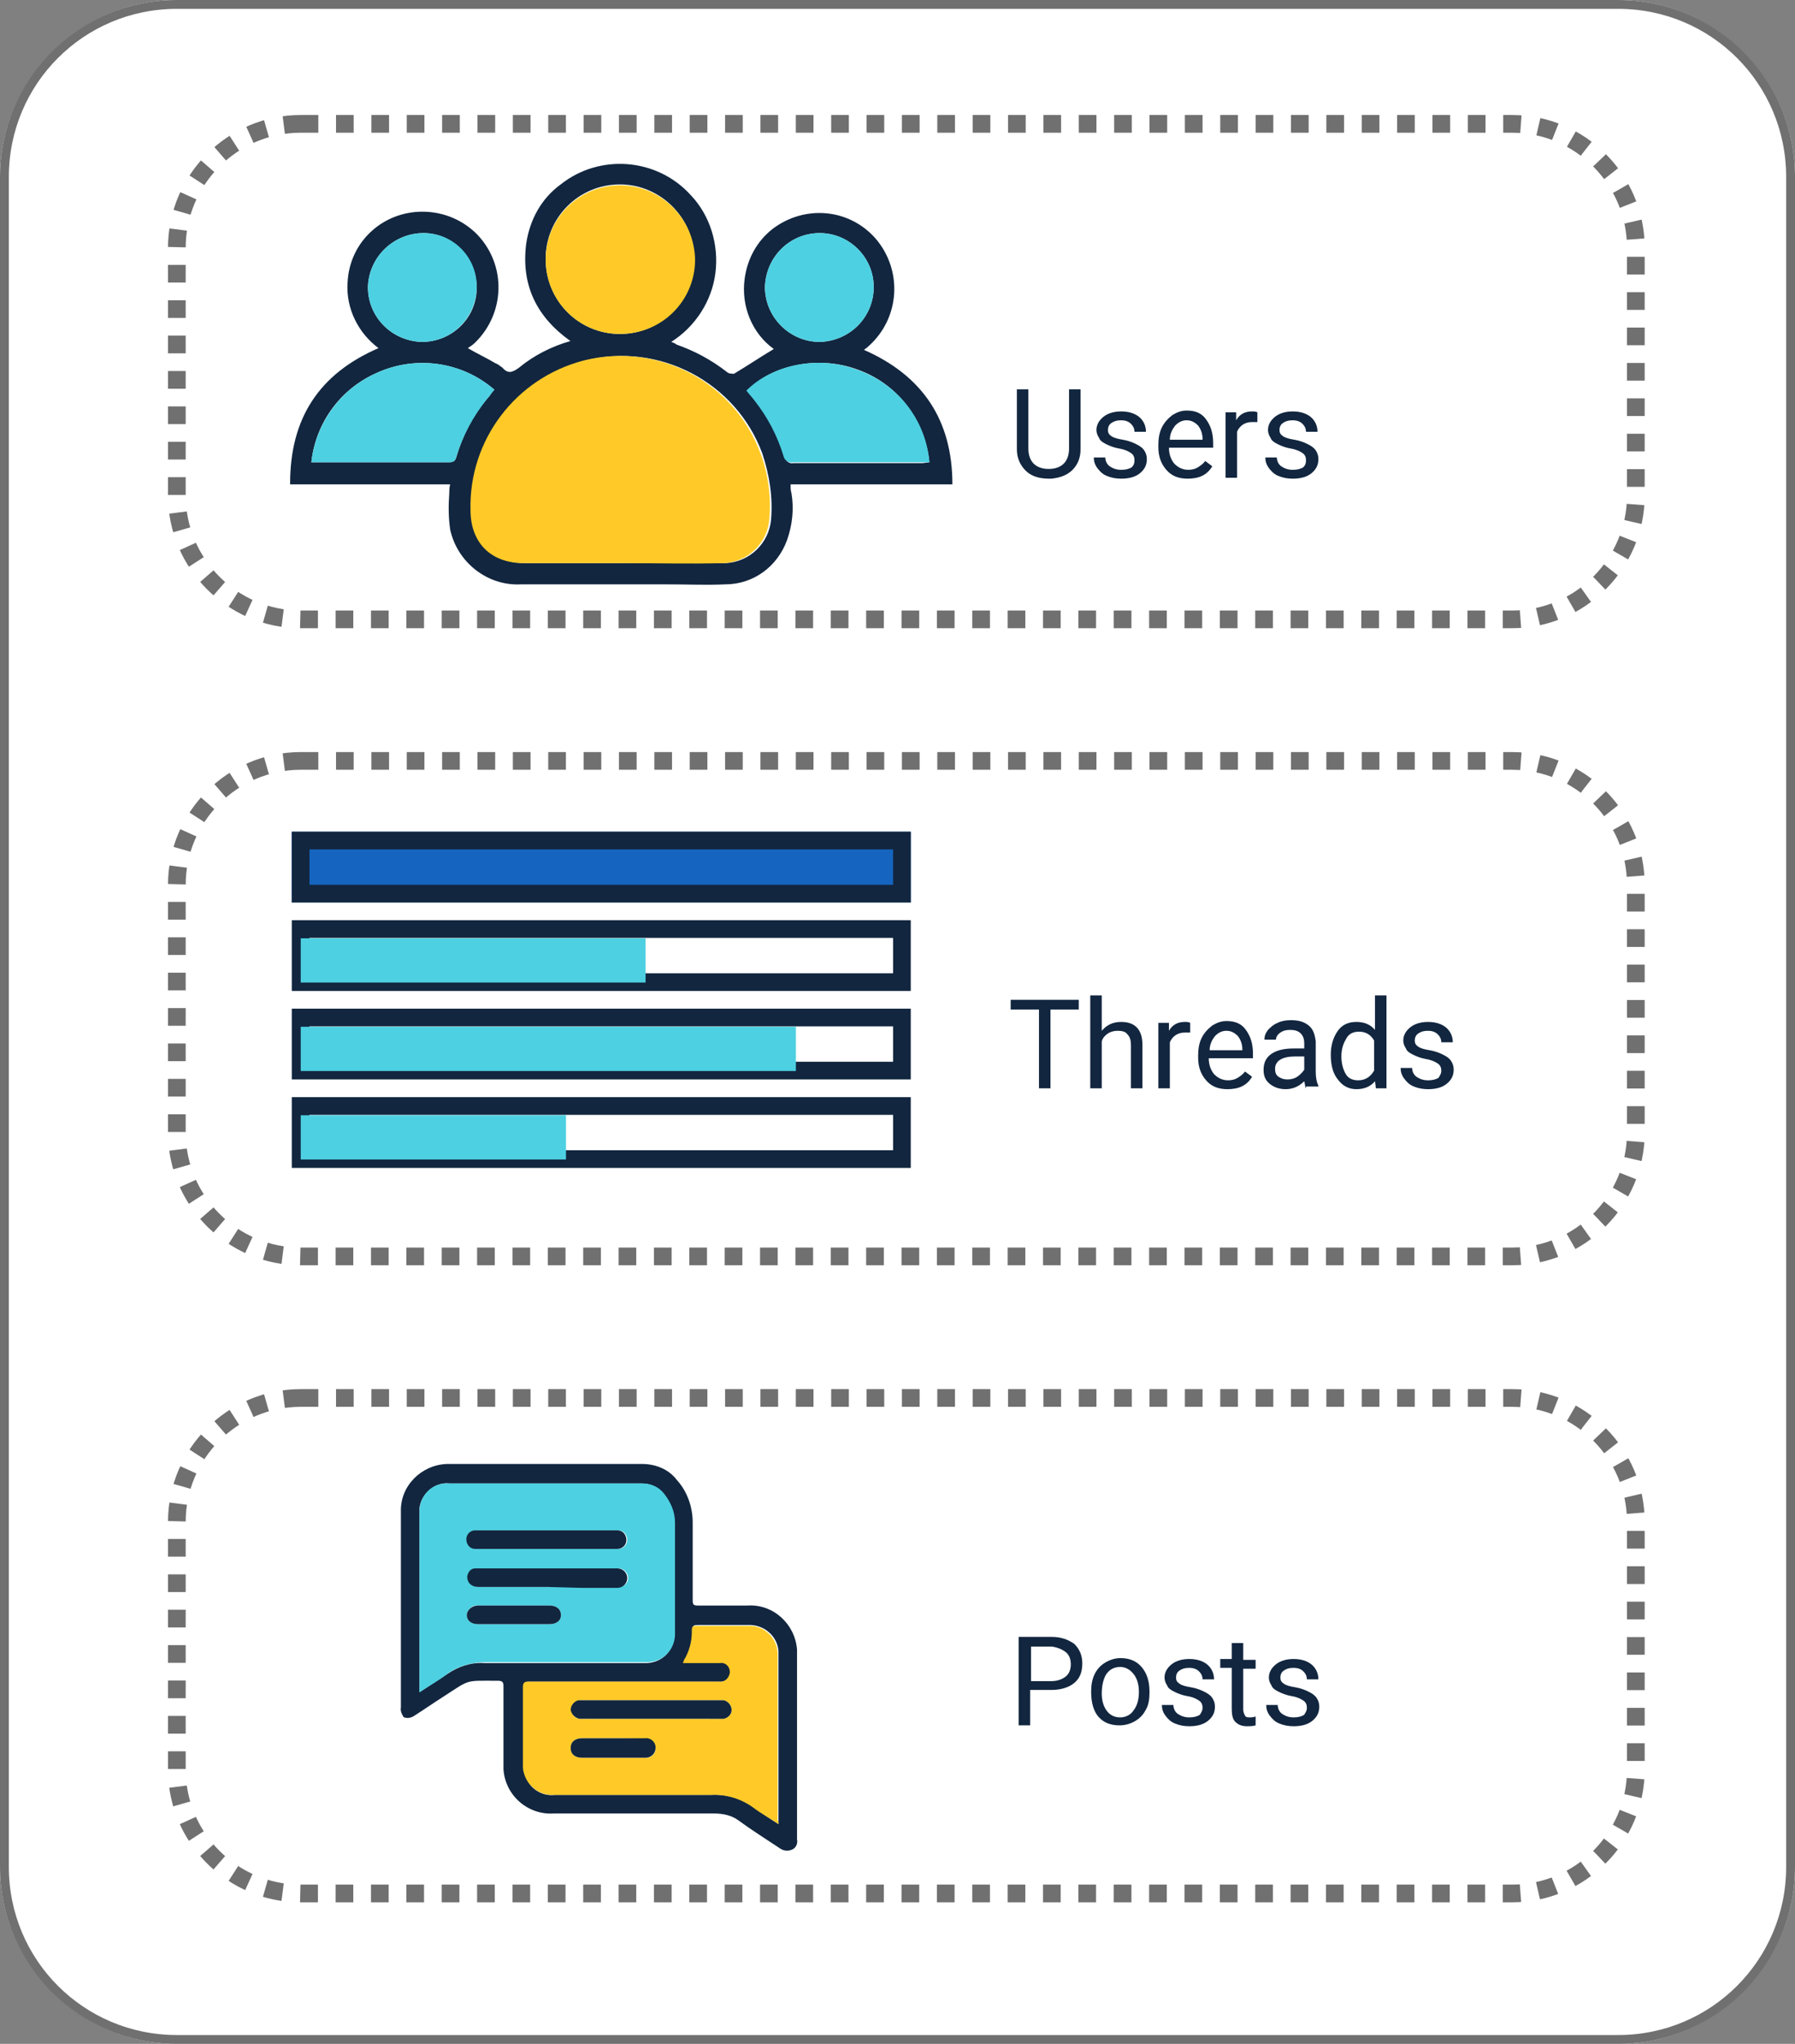 <?xml version="1.0" encoding="utf-8"?>
<!-- Generator: Adobe Illustrator 25.4.2, SVG Export Plug-In . SVG Version: 6.00 Build 0)  -->
<svg version="1.1" id="Capa_1" xmlns="http://www.w3.org/2000/svg" xmlns:xlink="http://www.w3.org/1999/xlink" x="0px" y="0px"
	 viewBox="0 0 203 231" style="enable-background:new 0 0 203 231;" xml:space="preserve">
<rect x="0" y="0" width="203" height="231" fill="#808080" stroke="none"/>
<style type="text/css">
	.st0{fill:#FFFFFF;}
	.st1{fill:none;stroke:#707070;}
	.st2{fill:none;stroke:#707070;stroke-width:2;stroke-dasharray:2;}
	.st3{fill:#12263F;}
	.st4{fill:#FFCA28;}
	.st5{fill:#4DD0E1;}
	.st6{enable-background:new    ;}
	.st7{fill:#1565C0;}
	.st8{fill:none;stroke:#12263F;stroke-width:2;}
</style>
<g id="Grupo_97091" transform="translate(-1119 -6544)">
	<g id="Rectángulo_42362" transform="translate(1119 6544)">
		<path class="st0" d="M20,0h163c11,0,20,9,20,20v191c0,11-9,20-20,20H20c-11,0-20-9-20-20V20C0,9,9,0,20,0z"/>
		<path class="st1" d="M20,0.5h163c10.8,0,19.5,8.7,19.5,19.5v191c0,10.8-8.7,19.5-19.5,19.5H20c-10.8,0-19.5-8.7-19.5-19.5V20
			C0.5,9.2,9.2,0.5,20,0.5z"/>
	</g>
	<g id="Rectángulo_42351" transform="translate(1138 6557)">
		<path class="st0" d="M15,0h137c8.3,0,15,6.7,15,15v28c0,8.3-6.7,15-15,15H15C6.7,58,0,51.3,0,43V15C0,6.7,6.7,0,15,0z"/>
		<path class="st2" d="M15,1h137c7.7,0,14,6.3,14,14v28c0,7.7-6.3,14-14,14H15C7.3,57,1,50.7,1,43V15C1,7.3,7.3,1,15,1z"/>
	</g>
	<g id="Rectángulo_42353" transform="translate(1138 6629)">
		<path class="st0" d="M15,0h137c8.3,0,15,6.7,15,15v28c0,8.3-6.7,15-15,15H15C6.7,58,0,51.3,0,43V15C0,6.7,6.7,0,15,0z"/>
		<path class="st2" d="M15,1h137c7.7,0,14,6.3,14,14v28c0,7.7-6.3,14-14,14H15C7.3,57,1,50.7,1,43V15C1,7.3,7.3,1,15,1z"/>
	</g>
	<g id="Rectángulo_42354" transform="translate(1138 6701)">
		<path class="st0" d="M15,0h137c8.3,0,15,6.7,15,15v28c0,8.3-6.7,15-15,15H15C6.7,58,0,51.3,0,43V15C0,6.7,6.7,0,15,0z"/>
		<path class="st2" d="M15,1h137c7.7,0,14,6.3,14,14v28c0,7.7-6.3,14-14,14H15C7.3,57,1,50.7,1,43V15C1,7.3,7.3,1,15,1z"/>
	</g>
	<g id="Grupo_97084" transform="translate(1151.809 6562.544)">
		<path id="Trazado_213098" class="st3" d="M0,36.1c0-7.4,3.3-12.4,10-15.3c-2.3-1.7-3.7-4.5-3.5-7.4c0.1-2.3,1.1-4.4,2.8-5.9
			C12.7,4.5,18,4.7,21.2,8c3.3,3.5,3.1,8.9-0.3,12.2c-0.2,0.2-0.5,0.4-0.8,0.6c1,0.6,2.1,1.1,3.1,1.7c0.3,0.1,0.5,0.3,0.8,0.5
			c0.6,0.7,1.1,0.6,1.9,0c1.7-1.4,3.7-2.4,5.8-3c-3.8-2.7-5.6-6.3-5-11c0.4-2.7,1.7-5.1,3.9-6.7C35-1.2,41.5-0.7,45.3,3.5
			c2.2,2.3,3.2,5.6,2.8,8.8c-0.4,3.2-2.3,6.1-5,7.8c0.3,0.1,0.5,0.2,0.6,0.3c2,0.7,3.9,1.7,5.7,3.1c0.2,0.2,0.6,0.2,0.8,0.2
			c1.5-0.9,3-1.9,4.5-2.8c-2.5-1.8-3.7-4.9-3.3-7.9c0.3-2.3,1.4-4.3,3.2-5.7c3.6-2.7,8.6-2.3,11.6,1.1c3.1,3.6,2.8,9-0.8,12.2
			c-0.2,0.2-0.4,0.3-0.5,0.4c6.6,2.9,10,7.9,10,15.2H56.6c0,0.4,0,0.7,0.1,1c0.3,1.8,0.1,3.6-0.5,5.3c-1.1,3-3.8,5-7,5
			c-2.1,0.1-4.3,0-6.5,0c-5.5,0-11.1,0-16.6,0c-3.8,0.2-7.2-2.5-8-6.2c-0.2-1.4-0.2-2.7-0.1-4.1c0-0.3,0-0.6,0.1-1H0z M37.4,45.1
			L37.4,45.1c3.9,0,7.8,0,11.8,0c2.8-0.1,5-2.3,5.2-5c0.2-2.5-0.2-5-1-7.4c-3-8.1-11.7-12.6-20-10.5c-7.7,2-13,9-12.8,16.9
			c0,3.7,2.3,6,6,6C30,45.1,33.7,45.1,37.4,45.1z M37.3,19.2c4.6,0,8.4-3.7,8.4-8.4c0,0,0-0.1,0-0.1c0-4.6-3.8-8.4-8.4-8.4
			c0,0,0,0,0,0c-4.7,0-8.4,3.8-8.4,8.4C28.9,15.5,32.7,19.2,37.3,19.2z M72.3,33.7c-0.5-4.8-3.6-8.9-8.2-10.5
			c-4.4-1.6-9.6-0.5-12.4,2.4c0.3,0.4,0.6,0.7,0.9,1.1c1.5,1.9,2.6,4,3.3,6.3c0.1,0.5,0.5,0.9,1,0.8c0,0,0,0,0,0c4.9,0,9.8,0,14.6,0
			L72.3,33.7z M2.4,33.7c0.3,0,0.4,0,0.6,0c5,0,10,0,15,0c0.5,0,0.7-0.2,0.8-0.6c0.7-2.4,1.9-4.7,3.5-6.6c0.3-0.3,0.5-0.7,0.8-1
			c-3.7-3.2-8.9-3.9-13.3-1.9C5.7,25.4,2.9,29.2,2.4,33.7L2.4,33.7z M66,13.9c0-3.4-2.8-6.1-6.1-6.1c-3.4,0-6.1,2.7-6.2,6.1
			c0,3.4,2.8,6.2,6.2,6.2C63.3,20,66,17.3,66,13.9L66,13.9z M21.1,14c0-3.4-2.7-6.2-6-6.2c-3.4,0-6.2,2.7-6.3,6.1
			c0,3.4,2.7,6.1,6.1,6.2C18.3,20.1,21.1,17.4,21.1,14L21.1,14z"/>
		<path id="Trazado_213099" class="st4" d="M37.4,45.1c-3.7,0-7.3,0-11,0c-3.7,0-6-2.3-6-6c-0.2-7.9,5.1-14.9,12.8-16.9
			c8.4-2.1,17,2.4,20,10.5c0.9,2.4,1.2,4.9,1,7.4c-0.2,2.7-2.4,4.9-5.2,5C45.2,45.2,41.3,45.1,37.4,45.1L37.4,45.1z"/>
		<path id="Trazado_213100" class="st4" d="M37.3,19.2c-4.7,0-8.4-3.8-8.4-8.4c0-4.7,3.8-8.4,8.4-8.4c4.6,0,8.4,3.7,8.5,8.4
			c0,0,0,0,0,0C45.8,15.4,42.1,19.2,37.3,19.2C37.4,19.2,37.4,19.2,37.3,19.2z"/>
		<path id="Trazado_213101" class="st5" d="M72.3,33.7h-0.8c-4.9,0-9.8,0-14.6,0c-0.5,0.1-1-0.2-1.1-0.7c0,0,0,0,0,0
			c-0.7-2.3-1.8-4.4-3.3-6.3c-0.3-0.4-0.6-0.7-0.9-1.1c2.9-2.9,8-4,12.4-2.4C68.7,24.8,71.9,28.9,72.3,33.7z"/>
		<path id="Trazado_213102" class="st5" d="M2.4,33.7c0.5-4.4,3.3-8.3,7.4-10.1c4.4-2,9.6-1.3,13.3,1.9c-0.3,0.3-0.5,0.7-0.8,1
			c-1.6,2-2.8,4.2-3.5,6.6c-0.1,0.4-0.3,0.6-0.8,0.6c-5,0-10,0-15,0C2.9,33.7,2.7,33.7,2.4,33.7z"/>
		<path id="Trazado_213103" class="st5" d="M66,13.9c0,3.4-2.7,6.1-6.1,6.2c-3.4,0-6.2-2.8-6.2-6.2c0.1-3.4,2.8-6.1,6.2-6.1
			C63.2,7.8,66,10.5,66,13.9z"/>
		<path id="Trazado_213104" class="st5" d="M21.1,14c-0.1,3.4-2.8,6.1-6.2,6.1c-3.4-0.1-6.1-2.8-6.1-6.2c0.1-3.4,2.9-6.1,6.3-6.1
			C18.5,7.8,21.2,10.6,21.1,14z"/>
	</g>
	<g class="st6">
		<path class="st3" d="M1241.2,6588v6.8c0,0.9-0.3,1.7-0.9,2.3c-0.6,0.6-1.4,0.9-2.4,1l-0.3,0c-1.1,0-2-0.3-2.6-0.9s-1-1.4-1-2.4
			v-6.8h1.3v6.7c0,0.7,0.2,1.3,0.6,1.7c0.4,0.4,1,0.6,1.7,0.6c0.7,0,1.3-0.2,1.7-0.6c0.4-0.4,0.6-1,0.6-1.7v-6.7H1241.2z"/>
		<path class="st3" d="M1247.3,6596c0-0.3-0.1-0.6-0.4-0.8c-0.3-0.2-0.7-0.4-1.3-0.5c-0.6-0.1-1.1-0.3-1.5-0.5
			c-0.4-0.2-0.7-0.4-0.8-0.7c-0.2-0.3-0.3-0.6-0.3-0.9c0-0.6,0.3-1.1,0.8-1.5c0.5-0.4,1.2-0.6,2-0.6c0.8,0,1.5,0.2,2,0.6
			c0.5,0.4,0.8,1,0.8,1.7h-1.3c0-0.3-0.1-0.6-0.4-0.9c-0.3-0.3-0.7-0.4-1.1-0.4c-0.5,0-0.8,0.1-1.1,0.3s-0.4,0.5-0.4,0.8
			c0,0.3,0.1,0.5,0.4,0.7s0.7,0.3,1.3,0.4c0.6,0.1,1.1,0.3,1.5,0.5s0.7,0.4,0.9,0.7c0.2,0.3,0.3,0.6,0.3,1c0,0.7-0.3,1.2-0.8,1.6
			c-0.5,0.4-1.2,0.6-2.1,0.6c-0.6,0-1.1-0.1-1.6-0.3s-0.8-0.5-1.1-0.9c-0.3-0.4-0.4-0.8-0.4-1.2h1.3c0,0.4,0.2,0.8,0.5,1
			c0.3,0.2,0.7,0.4,1.3,0.4c0.5,0,0.9-0.1,1.2-0.3C1247.2,6596.6,1247.3,6596.4,1247.3,6596z"/>
		<path class="st3" d="M1253.3,6598.1c-1,0-1.8-0.3-2.4-1c-0.6-0.7-0.9-1.5-0.9-2.6v-0.2c0-0.7,0.1-1.4,0.4-2c0.3-0.6,0.7-1,1.2-1.4
			c0.5-0.3,1-0.5,1.6-0.5c1,0,1.7,0.3,2.2,1s0.8,1.5,0.8,2.7v0.5h-5c0,0.7,0.2,1.3,0.6,1.8c0.4,0.4,0.9,0.7,1.6,0.7
			c0.4,0,0.8-0.1,1.1-0.3s0.6-0.4,0.8-0.7l0.8,0.6C1255.5,6597.7,1254.6,6598.1,1253.3,6598.1z M1253.2,6591.5
			c-0.5,0-0.9,0.2-1.3,0.6c-0.3,0.4-0.6,0.9-0.6,1.6h3.7v-0.1c0-0.6-0.2-1.1-0.5-1.5C1254.1,6591.7,1253.7,6591.5,1253.2,6591.5z"/>
		<path class="st3" d="M1261.2,6591.7c-0.2,0-0.4,0-0.6,0c-0.8,0-1.4,0.4-1.7,1.1v5.2h-1.3v-7.4h1.2l0,0.9c0.4-0.7,1-1,1.8-1
			c0.2,0,0.4,0,0.6,0.1V6591.7z"/>
		<path class="st3" d="M1266.7,6596c0-0.3-0.1-0.6-0.4-0.8c-0.3-0.2-0.7-0.4-1.3-0.5c-0.6-0.1-1.1-0.3-1.5-0.5
			c-0.4-0.2-0.7-0.4-0.8-0.7c-0.2-0.3-0.3-0.6-0.3-0.9c0-0.6,0.3-1.1,0.8-1.5c0.5-0.4,1.2-0.6,2-0.6c0.8,0,1.5,0.2,2,0.6
			c0.5,0.4,0.8,1,0.8,1.7h-1.3c0-0.3-0.1-0.6-0.4-0.9c-0.3-0.3-0.7-0.4-1.1-0.4c-0.5,0-0.8,0.1-1.1,0.3s-0.4,0.5-0.4,0.8
			c0,0.3,0.1,0.5,0.4,0.7s0.7,0.3,1.3,0.4c0.6,0.1,1.1,0.3,1.5,0.5s0.7,0.4,0.9,0.7c0.2,0.3,0.3,0.6,0.3,1c0,0.7-0.3,1.2-0.8,1.6
			c-0.5,0.4-1.2,0.6-2.1,0.6c-0.6,0-1.1-0.1-1.6-0.3s-0.8-0.5-1.1-0.9c-0.3-0.4-0.4-0.8-0.4-1.2h1.3c0,0.4,0.2,0.8,0.5,1
			c0.3,0.2,0.7,0.4,1.3,0.4c0.5,0,0.9-0.1,1.2-0.3C1266.6,6596.6,1266.7,6596.4,1266.7,6596z"/>
	</g>
	<g class="st6">
		<path class="st3" d="M1241,6658.1h-3.2v8.9h-1.3v-8.9h-3.2v-1.1h7.7V6658.1z"/>
		<path class="st3" d="M1243.6,6660.5c0.6-0.7,1.3-1,2.2-1c1.6,0,2.4,0.9,2.4,2.6v4.9h-1.3v-4.9c0-0.5-0.1-0.9-0.4-1.2
			c-0.2-0.3-0.6-0.4-1.1-0.4c-0.4,0-0.8,0.1-1.1,0.3s-0.6,0.5-0.7,0.9v5.3h-1.3v-10.5h1.3V6660.5z"/>
		<path class="st3" d="M1253.6,6660.7c-0.2,0-0.4,0-0.6,0c-0.8,0-1.4,0.4-1.7,1.1v5.2h-1.3v-7.4h1.2l0,0.9c0.4-0.7,1-1,1.8-1
			c0.2,0,0.4,0,0.6,0.1V6660.7z"/>
		<path class="st3" d="M1257.8,6667.1c-1,0-1.8-0.3-2.4-1c-0.6-0.7-0.9-1.5-0.9-2.6v-0.2c0-0.7,0.1-1.4,0.4-2c0.3-0.6,0.7-1,1.2-1.4
			c0.5-0.3,1-0.5,1.6-0.5c1,0,1.7,0.3,2.2,1s0.8,1.5,0.8,2.7v0.5h-5c0,0.7,0.2,1.3,0.6,1.8c0.4,0.4,0.9,0.7,1.6,0.7
			c0.4,0,0.8-0.1,1.1-0.3s0.6-0.4,0.8-0.7l0.8,0.6C1260,6666.7,1259.1,6667.1,1257.8,6667.1z M1257.7,6660.5c-0.5,0-0.9,0.2-1.3,0.6
			c-0.3,0.4-0.6,0.9-0.6,1.6h3.7v-0.1c0-0.6-0.2-1.1-0.5-1.5C1258.6,6660.7,1258.2,6660.5,1257.7,6660.5z"/>
		<path class="st3" d="M1266.7,6667c-0.1-0.1-0.1-0.4-0.2-0.8c-0.6,0.6-1.3,0.9-2.1,0.9c-0.7,0-1.3-0.2-1.8-0.6
			c-0.5-0.4-0.7-0.9-0.7-1.6c0-0.8,0.3-1.4,0.9-1.8c0.6-0.4,1.4-0.6,2.5-0.6h1.2v-0.6c0-0.4-0.1-0.8-0.4-1.1
			c-0.3-0.3-0.7-0.4-1.2-0.4c-0.5,0-0.8,0.1-1.1,0.3s-0.5,0.5-0.5,0.8h-1.3c0-0.4,0.1-0.7,0.4-1.1c0.3-0.3,0.6-0.6,1.1-0.8
			c0.4-0.2,0.9-0.3,1.5-0.3c0.9,0,1.5,0.2,2,0.6c0.5,0.4,0.7,1,0.8,1.8v3.4c0,0.7,0.1,1.2,0.3,1.6v0.1H1266.7z M1264.6,6666
			c0.4,0,0.8-0.1,1.1-0.3s0.6-0.5,0.8-0.8v-1.5h-1c-1.5,0-2.3,0.5-2.3,1.4c0,0.4,0.1,0.7,0.4,0.9S1264.2,6666,1264.6,6666z"/>
		<path class="st3" d="M1269.5,6663.2c0-1.1,0.3-2,0.8-2.7c0.5-0.7,1.2-1,2.1-1c0.9,0,1.6,0.3,2.1,0.9v-3.9h1.3v10.5h-1.2l-0.1-0.8
			c-0.5,0.6-1.2,0.9-2.1,0.9c-0.9,0-1.6-0.4-2.1-1.1C1269.8,6665.4,1269.5,6664.5,1269.5,6663.2L1269.5,6663.2z M1270.7,6663.4
			c0,0.8,0.2,1.5,0.5,2s0.8,0.7,1.4,0.7c0.8,0,1.4-0.4,1.8-1.1v-3.4c-0.4-0.7-1-1-1.7-1c-0.6,0-1.1,0.2-1.4,0.7
			S1270.7,6662.4,1270.7,6663.4z"/>
		<path class="st3" d="M1282,6665c0-0.3-0.1-0.6-0.4-0.8c-0.3-0.2-0.7-0.4-1.3-0.5c-0.6-0.1-1.1-0.3-1.5-0.5
			c-0.4-0.2-0.7-0.4-0.8-0.7c-0.2-0.3-0.3-0.6-0.3-0.9c0-0.6,0.3-1.1,0.8-1.5c0.5-0.4,1.2-0.6,2-0.6c0.8,0,1.5,0.2,2,0.6
			c0.5,0.4,0.8,1,0.8,1.7h-1.3c0-0.3-0.1-0.6-0.4-0.9c-0.3-0.3-0.7-0.4-1.1-0.4c-0.5,0-0.8,0.1-1.1,0.3s-0.4,0.5-0.4,0.8
			c0,0.3,0.1,0.5,0.4,0.7s0.7,0.3,1.3,0.4c0.6,0.1,1.1,0.3,1.5,0.5s0.7,0.4,0.9,0.7c0.2,0.3,0.3,0.6,0.3,1c0,0.7-0.3,1.2-0.8,1.6
			c-0.5,0.4-1.2,0.6-2.1,0.6c-0.6,0-1.1-0.1-1.6-0.3s-0.8-0.5-1.1-0.9c-0.3-0.4-0.4-0.8-0.4-1.2h1.3c0,0.4,0.2,0.8,0.5,1
			c0.3,0.2,0.7,0.4,1.3,0.4c0.5,0,0.9-0.1,1.2-0.3C1281.8,6665.6,1282,6665.4,1282,6665z"/>
	</g>
	<g class="st6">
		<path class="st3" d="M1235.5,6735.1v3.9h-1.3v-10h3.7c1.1,0,1.9,0.3,2.6,0.8c0.6,0.6,0.9,1.3,0.9,2.2c0,1-0.3,1.7-0.9,2.2
			c-0.6,0.5-1.5,0.8-2.6,0.8H1235.5z M1235.5,6734h2.4c0.7,0,1.2-0.2,1.6-0.5s0.6-0.8,0.6-1.4c0-0.6-0.2-1.1-0.6-1.4
			s-0.9-0.5-1.5-0.6h-2.4V6734z"/>
		<path class="st3" d="M1242.4,6735.2c0-0.7,0.1-1.4,0.4-2c0.3-0.6,0.7-1,1.2-1.3c0.5-0.3,1.1-0.5,1.7-0.5c1,0,1.8,0.3,2.4,1
			c0.6,0.7,0.9,1.6,0.9,2.8v0.1c0,0.7-0.1,1.4-0.4,1.9c-0.3,0.6-0.7,1-1.2,1.3c-0.5,0.3-1.1,0.5-1.8,0.5c-1,0-1.8-0.3-2.4-1
			C1242.7,6737.4,1242.4,6736.5,1242.4,6735.2L1242.4,6735.2z M1243.6,6735.4c0,0.8,0.2,1.5,0.6,2c0.4,0.5,0.9,0.7,1.5,0.7
			c0.6,0,1.2-0.3,1.5-0.8c0.4-0.5,0.6-1.2,0.6-2.1c0-0.8-0.2-1.5-0.6-2c-0.4-0.5-0.9-0.8-1.5-0.8c-0.6,0-1.1,0.2-1.5,0.7
			S1243.6,6734.5,1243.6,6735.4z"/>
		<path class="st3" d="M1255,6737c0-0.3-0.1-0.6-0.4-0.8c-0.3-0.2-0.7-0.4-1.3-0.5c-0.6-0.1-1.1-0.3-1.5-0.5
			c-0.4-0.2-0.7-0.4-0.8-0.7c-0.2-0.3-0.3-0.6-0.3-0.9c0-0.6,0.3-1.1,0.8-1.5c0.5-0.4,1.2-0.6,2-0.6c0.8,0,1.5,0.2,2,0.6
			c0.5,0.4,0.8,1,0.8,1.7h-1.3c0-0.3-0.1-0.6-0.4-0.9c-0.3-0.3-0.7-0.4-1.1-0.4c-0.5,0-0.8,0.1-1.1,0.3s-0.4,0.5-0.4,0.8
			c0,0.3,0.1,0.5,0.4,0.7s0.7,0.3,1.3,0.4c0.6,0.1,1.1,0.3,1.5,0.5s0.7,0.4,0.9,0.7c0.2,0.3,0.3,0.6,0.3,1c0,0.7-0.3,1.2-0.8,1.6
			c-0.5,0.4-1.2,0.6-2.1,0.6c-0.6,0-1.1-0.1-1.6-0.3s-0.8-0.5-1.1-0.9c-0.3-0.4-0.4-0.8-0.4-1.2h1.3c0,0.4,0.2,0.8,0.5,1
			c0.3,0.2,0.7,0.4,1.3,0.4c0.5,0,0.9-0.1,1.2-0.3C1254.8,6737.6,1255,6737.4,1255,6737z"/>
		<path class="st3" d="M1259.6,6729.8v1.8h1.4v1h-1.4v4.6c0,0.3,0.1,0.5,0.2,0.7s0.3,0.2,0.6,0.2c0.1,0,0.3,0,0.6-0.1v1
			c-0.3,0.1-0.7,0.1-1,0.1c-0.6,0-1-0.2-1.3-0.5s-0.4-0.8-0.4-1.5v-4.6h-1.3v-1h1.3v-1.8H1259.6z"/>
		<path class="st3" d="M1266.8,6737c0-0.3-0.1-0.6-0.4-0.8c-0.3-0.2-0.7-0.4-1.3-0.5c-0.6-0.1-1.1-0.3-1.5-0.5
			c-0.4-0.2-0.7-0.4-0.8-0.7c-0.2-0.3-0.3-0.6-0.3-0.9c0-0.6,0.3-1.1,0.8-1.5c0.5-0.4,1.2-0.6,2-0.6c0.8,0,1.5,0.2,2,0.6
			c0.5,0.4,0.8,1,0.8,1.7h-1.3c0-0.3-0.1-0.6-0.4-0.9c-0.3-0.3-0.7-0.4-1.1-0.4c-0.5,0-0.8,0.1-1.1,0.3s-0.4,0.5-0.4,0.8
			c0,0.3,0.1,0.5,0.4,0.7s0.7,0.3,1.3,0.4c0.6,0.1,1.1,0.3,1.5,0.5s0.7,0.4,0.9,0.7c0.2,0.3,0.3,0.6,0.3,1c0,0.7-0.3,1.2-0.8,1.6
			c-0.5,0.4-1.2,0.6-2.1,0.6c-0.6,0-1.1-0.1-1.6-0.3s-0.8-0.5-1.1-0.9c-0.3-0.4-0.4-0.8-0.4-1.2h1.3c0,0.4,0.2,0.8,0.5,1
			c0.3,0.2,0.7,0.4,1.3,0.4c0.5,0,0.9-0.1,1.2-0.3C1266.6,6737.6,1266.8,6737.4,1266.8,6737z"/>
	</g>
	<g id="Grupo_97087" transform="translate(1151.809 6638.147)">
		<g id="Rectángulo_42355" transform="translate(0.191 -0.147)">
			<rect x="0" y="0" class="st7" width="70" height="8"/>
			<rect x="1" y="1" class="st8" width="68" height="6"/>
		</g>
		<g id="Rectángulo_42358" transform="translate(0.191 19.853)">
			<rect x="0" y="0" class="st0" width="70" height="8"/>
			<rect x="1" y="1" class="st8" width="68" height="6"/>
		</g>
		<g id="Rectángulo_42356" transform="translate(0.191 9.853)">
			<rect x="0" y="0" class="st0" width="70" height="8"/>
			<rect x="1" y="1" class="st8" width="68" height="6"/>
		</g>
		<g id="Rectángulo_42357" transform="translate(0.191 29.853)">
			<rect x="0" y="0" class="st0" width="70" height="8"/>
			<rect x="1" y="1" class="st8" width="68" height="6"/>
		</g>
		<rect id="Rectángulo_42359" x="1.2" y="21.9" class="st5" width="56" height="5"/>
		<rect id="Rectángulo_42360" x="1.2" y="11.9" class="st5" width="39" height="5"/>
		<rect id="Rectángulo_42361" x="1.2" y="31.9" class="st5" width="30" height="5"/>
	</g>
	<g id="Grupo_97089" transform="translate(1164.338 6709.46)">
		<g id="Grupo_97088" transform="translate(0 0)">
			<path id="Trazado_213105" class="st3" d="M16.5,0c3.6,0,7.2,0,10.8,0c1.5,0,3,0.6,3.9,1.8c1.2,1.3,1.8,3.1,1.8,4.8
				c0,2.9,0,5.9,0,8.8c0,0.5,0.1,0.6,0.6,0.6c1.8,0,3.7,0,5.6,0c2.9-0.2,5.4,2.1,5.6,5c0,0.2,0,0.4,0,0.6c0,6.9,0,13.8,0,20.8
				c0.1,0.5-0.1,1-0.6,1.2c-0.5,0.2-1,0.1-1.4-0.2c-1.5-1-3.1-2-4.6-3.1c-0.8-0.6-1.8-0.8-2.8-0.8c-6,0-12.1,0-18.1,0
				c-2.9,0.2-5.5-2-5.7-5c0-0.2,0-0.5,0-0.7c0-2.9,0-5.8,0-8.7c0-0.4-0.1-0.6-0.6-0.6c0,0,0,0-0.1,0c-3.7,0-3-0.2-6.1,1.8
				c-1.1,0.7-2.1,1.4-3.2,2.1c-0.4,0.3-0.9,0.4-1.3,0.2C0.2,28.4-0.1,28,0,27.5c0-7.4,0-14.7,0-22.1C-0.1,2.5,2.3,0.1,5.2,0
				c0.1,0,0.1,0,0.2,0C9.1,0,12.8,0,16.5,0z M2.1,25.8c1.2-0.8,2.2-1.4,3.2-2.1c1.2-0.8,2.6-1.3,4.1-1.2c6,0,12.1,0,18.1,0
				c1.8,0.1,3.3-1.2,3.4-3c0-0.1,0-0.3,0-0.4c0-4.1,0-8.3,0-12.4c0-1.2-0.4-2.4-1.2-3.3c-0.6-0.8-1.5-1.2-2.5-1.2
				c-7.2,0-14.4,0-21.7,0C3.9,2,2.3,3.3,2.1,5c0,0.2,0,0.4,0,0.6c0,6.5,0,12.9,0,19.4L2.1,25.8z M42.7,40.7c0-0.2,0-0.3,0-0.4
				c0-6.3,0-12.6,0-18.8c0.1-1.7-1.3-3.2-3.1-3.3c-0.1,0-0.2,0-0.2,0c-1.8,0-3.7,0-5.6,0c-0.8,0-0.8,0-0.8,0.7
				c0.1,1.1-0.3,2.3-0.9,3.2c0,0.1-0.1,0.2-0.1,0.3h0.6c1.2,0,2.3,0,3.5,0c0.6-0.1,1.1,0.4,1.2,1c0,0,0,0.1,0,0.1
				c0,0.6-0.5,1.1-1.1,1.1c0,0-0.1,0-0.1,0c-0.2,0-0.4,0-0.5,0c-7,0-14.1,0-21.1,0c-0.5,0-0.6,0.1-0.6,0.6c0,2.9,0,5.8,0,8.8
				c0,0.3,0,0.6,0.1,0.9c0.3,1.6,1.8,2.7,3.4,2.5c5.9,0,11.8,0,17.7,0c1.7-0.1,3.4,0.4,4.8,1.4C40.7,39.4,41.6,40,42.7,40.7
				L42.7,40.7z"/>
			<path id="Trazado_213106" class="st5" d="M2.1,25.8V25c0-6.5,0-12.9,0-19.4C2,3.9,3.2,2.3,5,2.2c0.2,0,0.4,0,0.6,0
				c7.2,0,14.4,0,21.7,0c1,0,1.9,0.4,2.5,1.2C30.5,4.3,31,5.4,31,6.6c0,4.1,0,8.3,0,12.4c0.1,1.8-1.2,3.3-3,3.4c-0.1,0-0.3,0-0.4,0
				c-6,0-12.1,0-18.1,0c-1.4,0-2.9,0.4-4.1,1.2C4.4,24.4,3.3,25,2.1,25.8z M16.5,9.6h6.3c0.6,0,1.2,0,1.8,0c0.6,0,1-0.5,1-1
				c0-0.6-0.4-1.1-1-1.1c-0.1,0-0.3,0-0.4,0H9c-0.2,0-0.4,0-0.5,0c-0.5,0.1-0.9,0.5-1,1c0,0.6,0.4,1,1,1.1c0.2,0,0.4,0,0.6,0
				L16.5,9.6z M16.6,13.9h3.9c1.3,0,2.7,0,4.1,0c0.6,0,1.1-0.4,1.1-1c0,0,0,0,0,0c0-0.6-0.5-1.1-1.1-1.1c0,0,0,0,0,0
				c-0.1,0-0.2,0-0.4,0H9c-0.2,0-0.4,0-0.5,0c-0.5,0.1-0.9,0.4-0.9,0.9c-0.1,0.5,0.2,0.9,0.7,1.1c0.2,0.1,0.5,0.1,0.7,0.1
				C11.5,13.9,14,13.9,16.6,13.9L16.6,13.9z M12.8,16c-1.4,0-2.7,0-4.1,0c-0.5-0.1-1,0.3-1.2,0.8c-0.2,0.7,0.3,1.3,1.2,1.3
				c2.7,0,5.4,0,8.1,0c0.8,0,1.3-0.4,1.3-1c0-0.7-0.5-1.1-1.3-1.1C15.5,16,14.2,16,12.8,16L12.8,16z"/>
			<path id="Trazado_213107" class="st4" d="M42.7,40.7c-1-0.7-2-1.2-2.9-1.9c-1.4-1-3.1-1.5-4.8-1.4c-5.9,0-11.8,0-17.7,0
				c-1.6,0.1-3-1-3.4-2.5c-0.1-0.3-0.1-0.6-0.1-0.9c0-2.9,0-5.8,0-8.8c0-0.5,0.2-0.6,0.6-0.6c7,0,14.1,0,21.1,0c0.2,0,0.4,0,0.5,0
				c0.6,0.1,1.1-0.4,1.2-1c0,0,0-0.1,0-0.1c0-0.6-0.5-1.1-1.1-1c0,0-0.1,0-0.1,0c-1.2,0-2.3,0-3.5,0h-0.6c0-0.1,0.1-0.2,0.1-0.3
				c0.6-1,0.9-2.1,0.9-3.2c0-0.7,0-0.7,0.8-0.7c1.8,0,3.7,0,5.6,0c1.7-0.1,3.2,1.3,3.3,3c0,0.1,0,0.2,0,0.2c0,6.3,0,12.6,0,18.8
				C42.7,40.4,42.7,40.5,42.7,40.7z M28.3,28.8h7.6c0.2,0,0.4,0,0.6,0c0.5-0.1,0.9-0.5,0.9-1c0-0.5-0.4-1-0.9-1.1
				c-0.2,0-0.3,0-0.5,0H20.6c-0.1,0-0.3,0-0.4,0c-0.5,0.1-0.9,0.5-0.9,1.1c0,0.5,0.4,1,1,1c0.2,0,0.4,0,0.5,0L28.3,28.8z M24.1,31
				c-1.2,0-2.4,0-3.6,0c-0.8,0-1.3,0.4-1.3,1.1s0.5,1.1,1.3,1.1c2.4,0,4.7,0,7.1,0c0.6,0.1,1.2-0.4,1.2-1c0,0,0-0.1,0-0.1
				c0-0.6-0.5-1.1-1.1-1c0,0-0.1,0-0.1,0C26.4,31,25.2,31,24.1,31L24.1,31z"/>
			<path id="Trazado_213108" class="st3" d="M16.5,9.6H9c-0.2,0-0.4,0-0.6,0c-0.6,0-1-0.5-1-1.1c0-0.5,0.4-1,1-1c0.2,0,0.4,0,0.5,0
				h15.2c0.1,0,0.3,0,0.4,0c0.6,0,1,0.5,1,1.1c0,0.6-0.5,1-1,1c-0.6,0-1.2,0-1.8,0L16.5,9.6z"/>
			<path id="Trazado_213109" class="st3" d="M16.6,13.9c-2.6,0-5.1,0-7.7,0c-0.2,0-0.5,0-0.7-0.1c-0.5-0.2-0.7-0.6-0.7-1.1
				c0.1-0.5,0.4-0.9,0.9-0.9c0.2,0,0.4,0,0.5,0h15.2c0.1,0,0.2,0,0.4,0c0.6,0,1.1,0.5,1.1,1.1c0,0,0,0,0,0c0,0.6-0.5,1.1-1.1,1.1
				c0,0,0,0,0,0c-1.3,0-2.7,0-4.1,0L16.6,13.9z"/>
			<path id="Trazado_213110" class="st3" d="M12.8,16c1.3,0,2.7,0,4,0c0.8,0,1.3,0.4,1.3,1.1c0,0.6-0.5,1-1.3,1c-2.7,0-5.4,0-8.1,0
				c-0.9,0-1.4-0.6-1.2-1.3C7.7,16.3,8.2,16,8.7,16C10.1,16,11.4,16,12.8,16z"/>
			<path id="Trazado_213111" class="st3" d="M28.3,28.8h-7.6c-0.2,0-0.4,0-0.5,0c-0.5-0.1-0.9-0.5-1-1c0-0.5,0.4-1,0.9-1.1
				c0.1,0,0.3,0,0.4,0H36c0.2,0,0.3,0,0.5,0c0.5,0.1,0.9,0.6,0.9,1.1c0,0.5-0.4,0.9-0.9,1c-0.2,0-0.4,0-0.6,0L28.3,28.8z"/>
			<path id="Trazado_213112" class="st3" d="M24.1,31c1.2,0,2.3,0,3.5,0c0.6-0.1,1.2,0.4,1.2,1c0,0,0,0.1,0,0.1
				c0,0.6-0.5,1.1-1.1,1.1c0,0-0.1,0-0.1,0c-2.4,0-4.7,0-7.1,0c-0.8,0-1.3-0.4-1.3-1.1s0.5-1.1,1.3-1.1C21.7,31,22.9,31,24.1,31z"/>
		</g>
	</g>
</g>
</svg>
